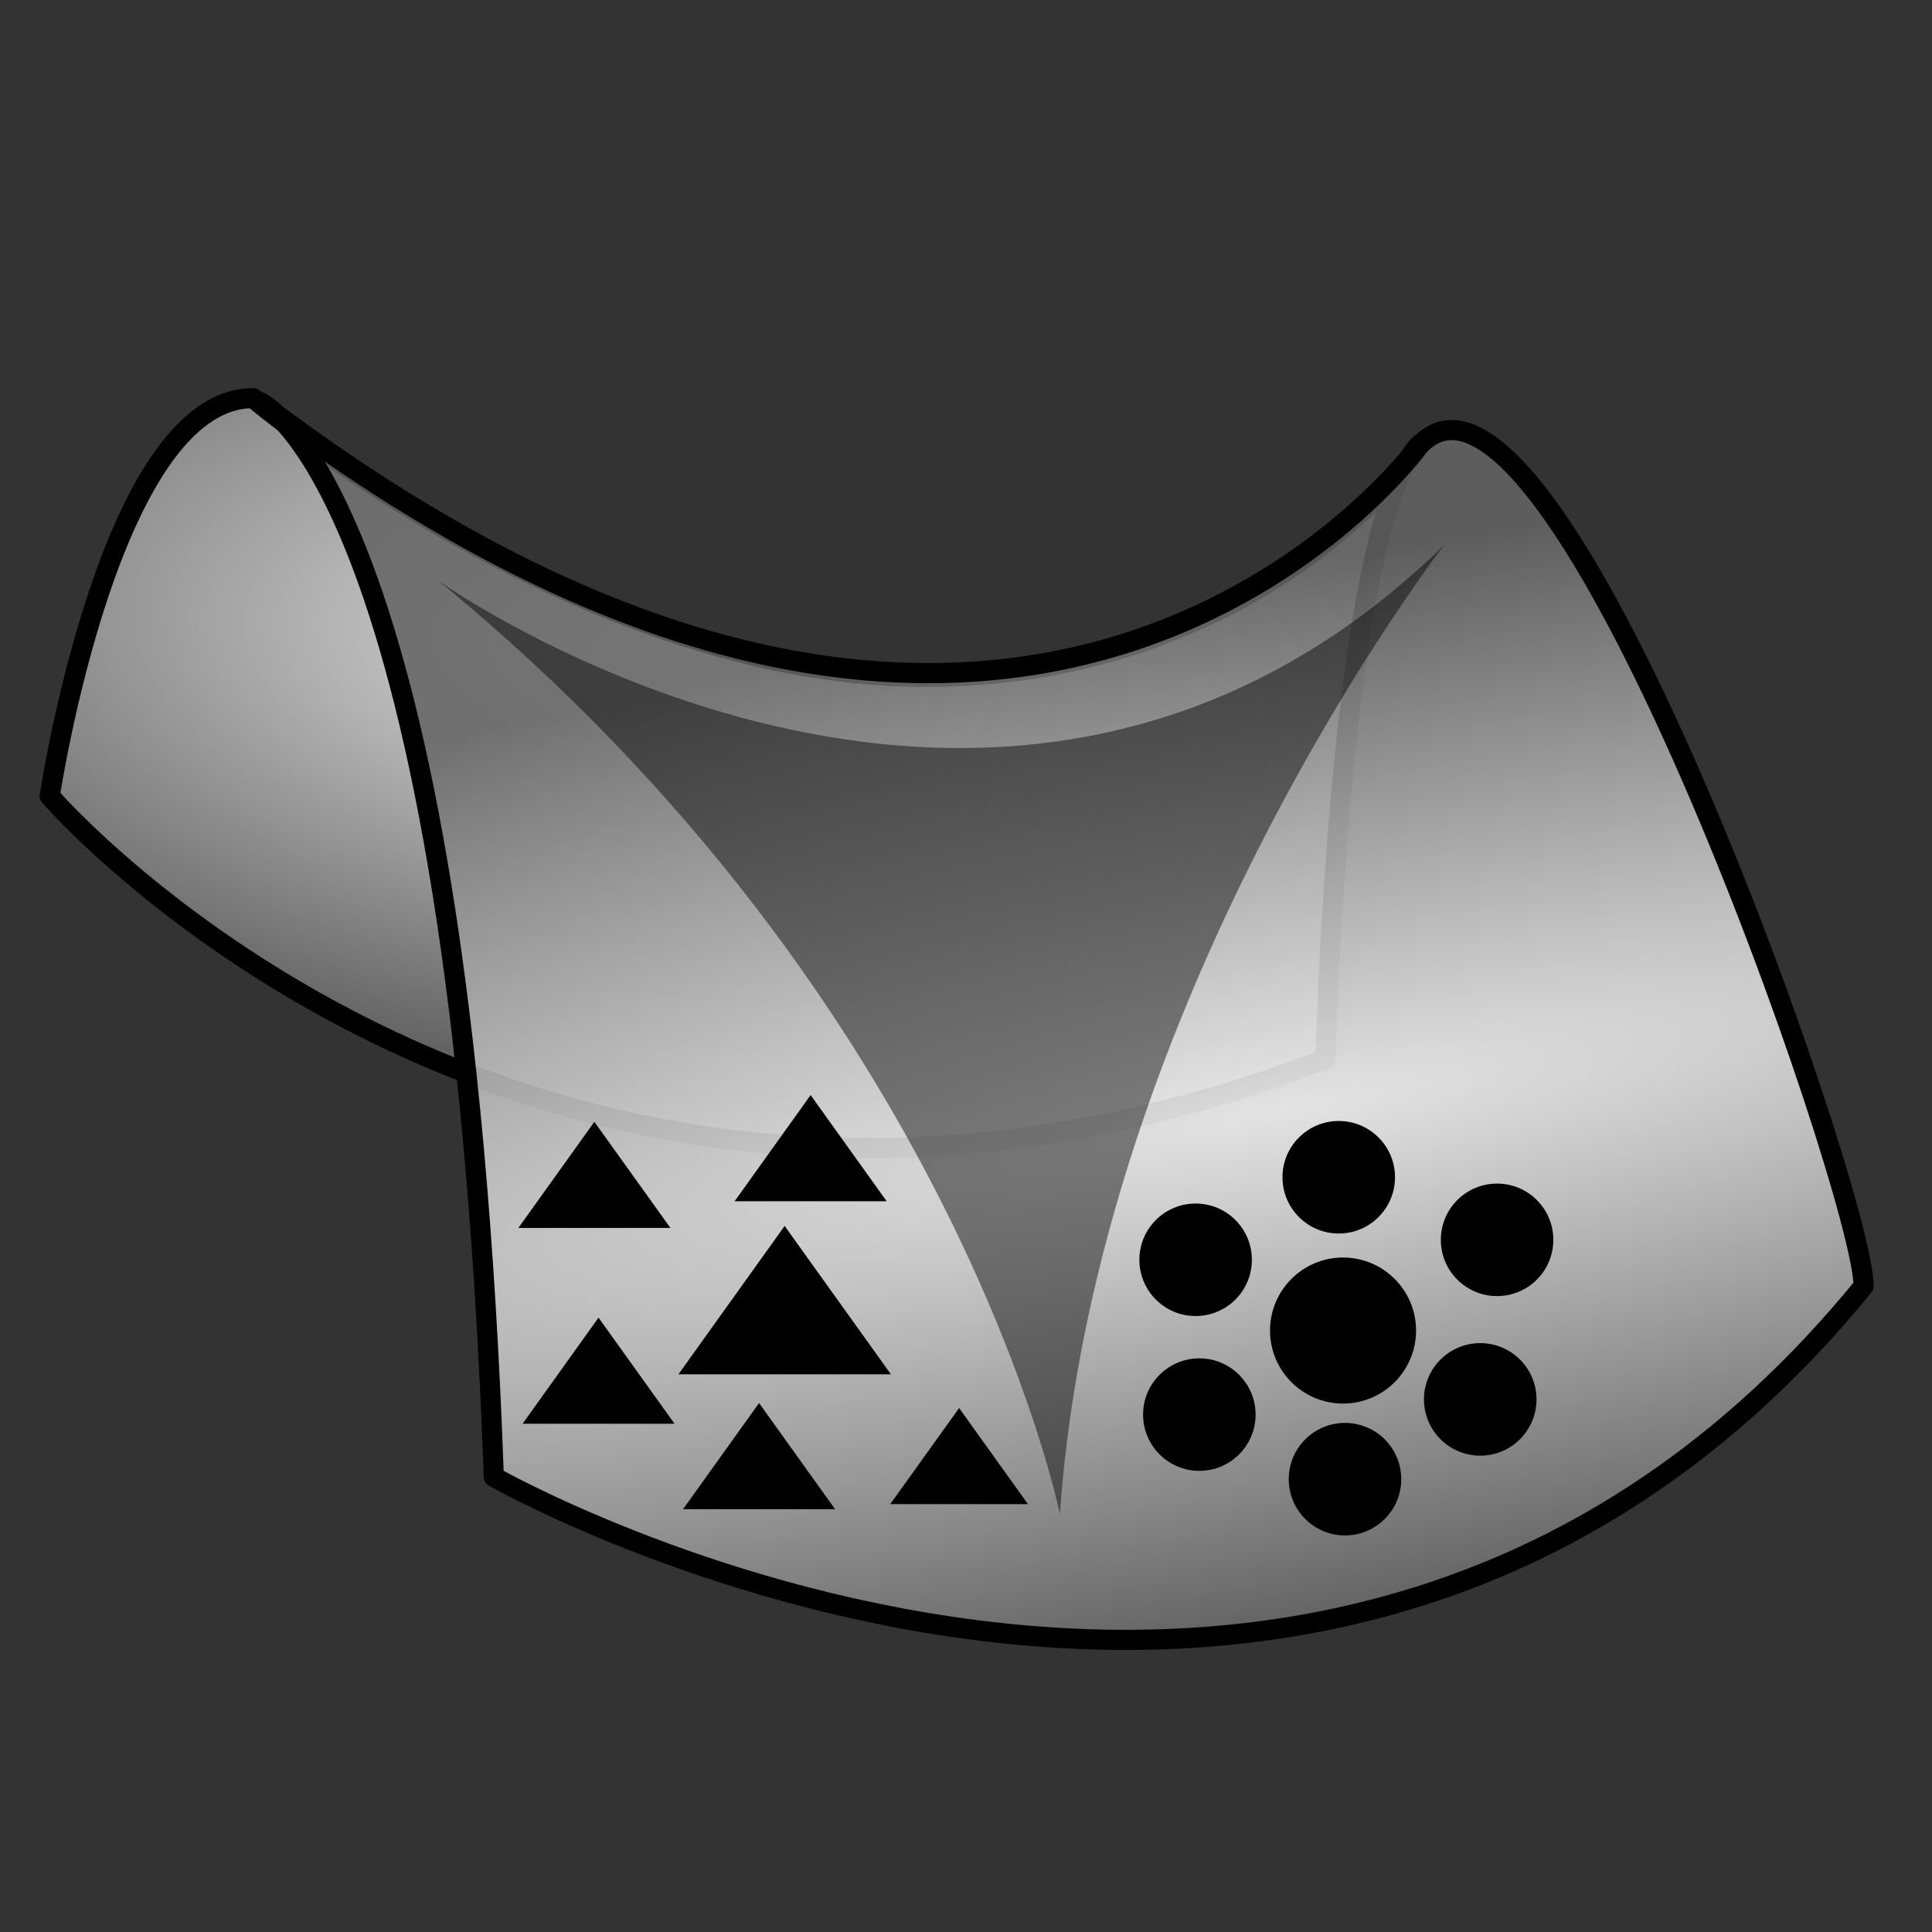 <?xml version="1.0" encoding="utf-8"?>
<!-- Generator: Adobe Illustrator 16.0.3, SVG Export Plug-In . SVG Version: 6.00 Build 0)  -->
<!DOCTYPE svg PUBLIC "-//W3C//DTD SVG 1.1//EN" "http://www.w3.org/Graphics/SVG/1.1/DTD/svg11.dtd">
<svg version="1.1" id="Layer_1" xmlns="http://www.w3.org/2000/svg" xmlns:xlink="http://www.w3.org/1999/xlink" x="0px" y="0px"
	 width="96px" height="96px" viewBox="0 0 96 96" enable-background="new 0 0 96 96" xml:space="preserve">
<rect x="0" y="0" width="96" height="96" fill="#333333" stroke="none"/>
<g id="Layer_1_1_">
</g>
<path fill="none" d="M96.1,48.098c0,26.498-21.49,47.988-47.994,47.988c-26.51,0-48-21.49-48-47.988
	c0-26.507,21.49-47.998,48-47.998C74.609,0.1,96.1,21.59,96.1,48.098z"/>
<path fill-rule="evenodd" clip-rule="evenodd" fill="none" stroke="#000000" stroke-width="2" stroke-linecap="round" stroke-linejoin="round" stroke-miterlimit="10" d="
	M-154.5,43.715c0.632-0.241,1.271-0.451,1.895-0.73c1.576-0.705,3.169-0.859,4.8-0.4c2.029,0.572,3.516,2.163,4.684,4.422
	c1.259,2.437,1.896,5.196,2.358,8.05c0.545,3.359,0.777,6.777,0.766,10.209c-0.009,2.816-0.056,5.637-0.182,8.445
	c-0.134,2.98-0.338,5.959-0.59,8.926c-0.214,2.502-0.536,4.99-0.819,7.48c-0.188,1.662-0.399,3.322-0.582,4.988
	c-0.029,0.26,0.048,0.537,0.094,0.98c0.607-0.793,1.138-1.496,1.675-2.188c2.267-2.916,4.726-5.498,7.345-7.803
	c1.947-1.715,3.952-3.291,6.042-4.662c1.891-1.24,3.803-2.414,5.805-3.297c1.717-0.758,3.419-1.578,5.158-2.229
	c1.379-0.521,2.8-0.82,4.201-1.234c2.44-0.719,4.927-1.004,7.406-1.248c1.787-0.178,3.594-0.1,5.39-0.018
	c2.014,0.088,4.03,0.236,6.04,0.488c1.39,0.174,2.771,0.52,4.146,0.875c1.783,0.457,3.56,0.984,5.333,1.521
	c0.896,0.273,1.777,0.635,2.784,0.998c0.216-1.109,0.456-2.217,0.647-3.34c0.295-1.736,0.623-3.469,0.816-5.229
	c0.229-2.104,0.392-4.229,0.474-6.352c0.08-2.059,0.077-4.132,0.001-6.189c-0.083-2.221-0.312-4.422-0.688-6.598
	c-0.553-3.199-1.331-6.273-2.491-9.169c-1.614-4.029-3.729-7.469-6.398-10.298c-1.747-1.854-3.594-3.482-5.695-4.476
	c-1.253-0.595-2.552-1.034-3.847-1.455c-1.413-0.459-2.837-0.853-4.264-1.208c-0.999-0.248-2.011-0.413-3.021-0.568
	c-1.399-0.213-2.8-0.467-4.207-0.548c-2.208-0.128-4.422-0.158-6.633-0.17c-1.302-0.006-2.606,0.086-3.909,0.159
	c-0.259,0.015-0.511,0.177-0.771,0.229c-1.421,0.277-2.854,0.464-4.263,0.828c-1.649,0.425-3.298,0.911-4.914,1.533
	c-1.74,0.671-3.444,1.515-5.157,2.312c-2.274,1.058-4.45,2.429-6.574,3.943c-2.392,1.707-4.691,3.622-6.872,5.789
	c-2.028,2.013-4,4.124-5.749,6.589c-0.349,0.491-0.71,0.964-1.065,1.448"/>
<g id="g7500">
	
		<radialGradient id="path1330_1_" cx="-37.34" cy="179.442" r="9.274" gradientTransform="matrix(-0.447 -2.411 -5.327 -0.277 973.198 -7.534)" gradientUnits="userSpaceOnUse">
		<stop  offset="0" style="stop-color:#FFFFFF;stop-opacity:0.863"/>
		<stop  offset="1" style="stop-color:#646464;stop-opacity:0.863"/>
	</radialGradient>
	<path id="path1330" fill="url(#path1330_1_)" stroke="#000000" stroke-linecap="round" stroke-linejoin="round" d="M70.542,22.087
		c-4.039,4.168-4.675,30.533-4.675,30.533C26.677,67.671,2.471,39.556,2.471,39.556s2.973-19.773,10.109-19.773
		c0,0,16.582,14.063,33.789,13.852C62.75,33.433,70.542,22.395,70.542,22.087z"/>
	
		<radialGradient id="path1326_1_" cx="-114.863" cy="72.165" r="10.892" gradientTransform="matrix(-0.444 -2.396 -13.911 2.58 1016.658 -406.296)" gradientUnits="userSpaceOnUse">
		<stop  offset="0" style="stop-color:#FFFFFF;stop-opacity:0.863"/>
		<stop  offset="0.995" style="stop-color:#646464;stop-opacity:0.863"/>
	</radialGradient>
	<path id="path1326" fill="url(#path1326_1_)" stroke="#000000" stroke-linecap="round" stroke-linejoin="round" d="M24.537,73.386
		c0,0,41.188,23.461,68.065-9.478c0-4.624-15.455-48.962-22.103-41.745c0,0-19.466,26.8-57.593-2.198
		C12.907,19.965,22.79,24.286,24.537,73.386z"/>
</g>
<path id="path7504" fill-opacity="0.461" d="M21.797,28.868c0,0,27.867,19.813,49.96-1.784c0,0-17.282,22.305-19.093,48.141
	C52.664,75.225,47.558,49.936,21.797,28.868z"/>
<polygon points="47.658,69.966 44.235,74.74 51.078,74.74 "/>
<polygon points="29.534,55.742 25.757,61.016 33.313,61.016 "/>
<g>
	<g>
		<circle cx="59.594" cy="70.291" r="2.795"/>
	</g>
</g>
<g>
	<g>
		<circle cx="66.832" cy="73.499" r="2.795"/>
	</g>
</g>
<g>
	<g>
		<circle cx="73.552" cy="69.535" r="2.796"/>
	</g>
</g>
<polygon points="38.988,60.917 33.712,68.287 44.269,68.287 "/>
<polygon points="40.279,54.414 36.504,59.688 44.057,59.688 "/>
<polygon points="29.74,65.473 25.966,70.746 33.519,70.746 "/>
<g>
	<g>
		<circle cx="59.41" cy="62.598" r="2.795"/>
	</g>
</g>
<g>
	<g>
		<circle cx="66.735" cy="66.114" r="3.628"/>
	</g>
</g>
<g>
	<g>
		<circle cx="66.521" cy="58.497" r="2.796"/>
	</g>
</g>
<polygon points="37.717,69.717 33.942,74.99 41.495,74.99 "/>
<g>
	<g>
		<circle cx="74.389" cy="61.607" r="2.795"/>
	</g>
</g>
</svg>
